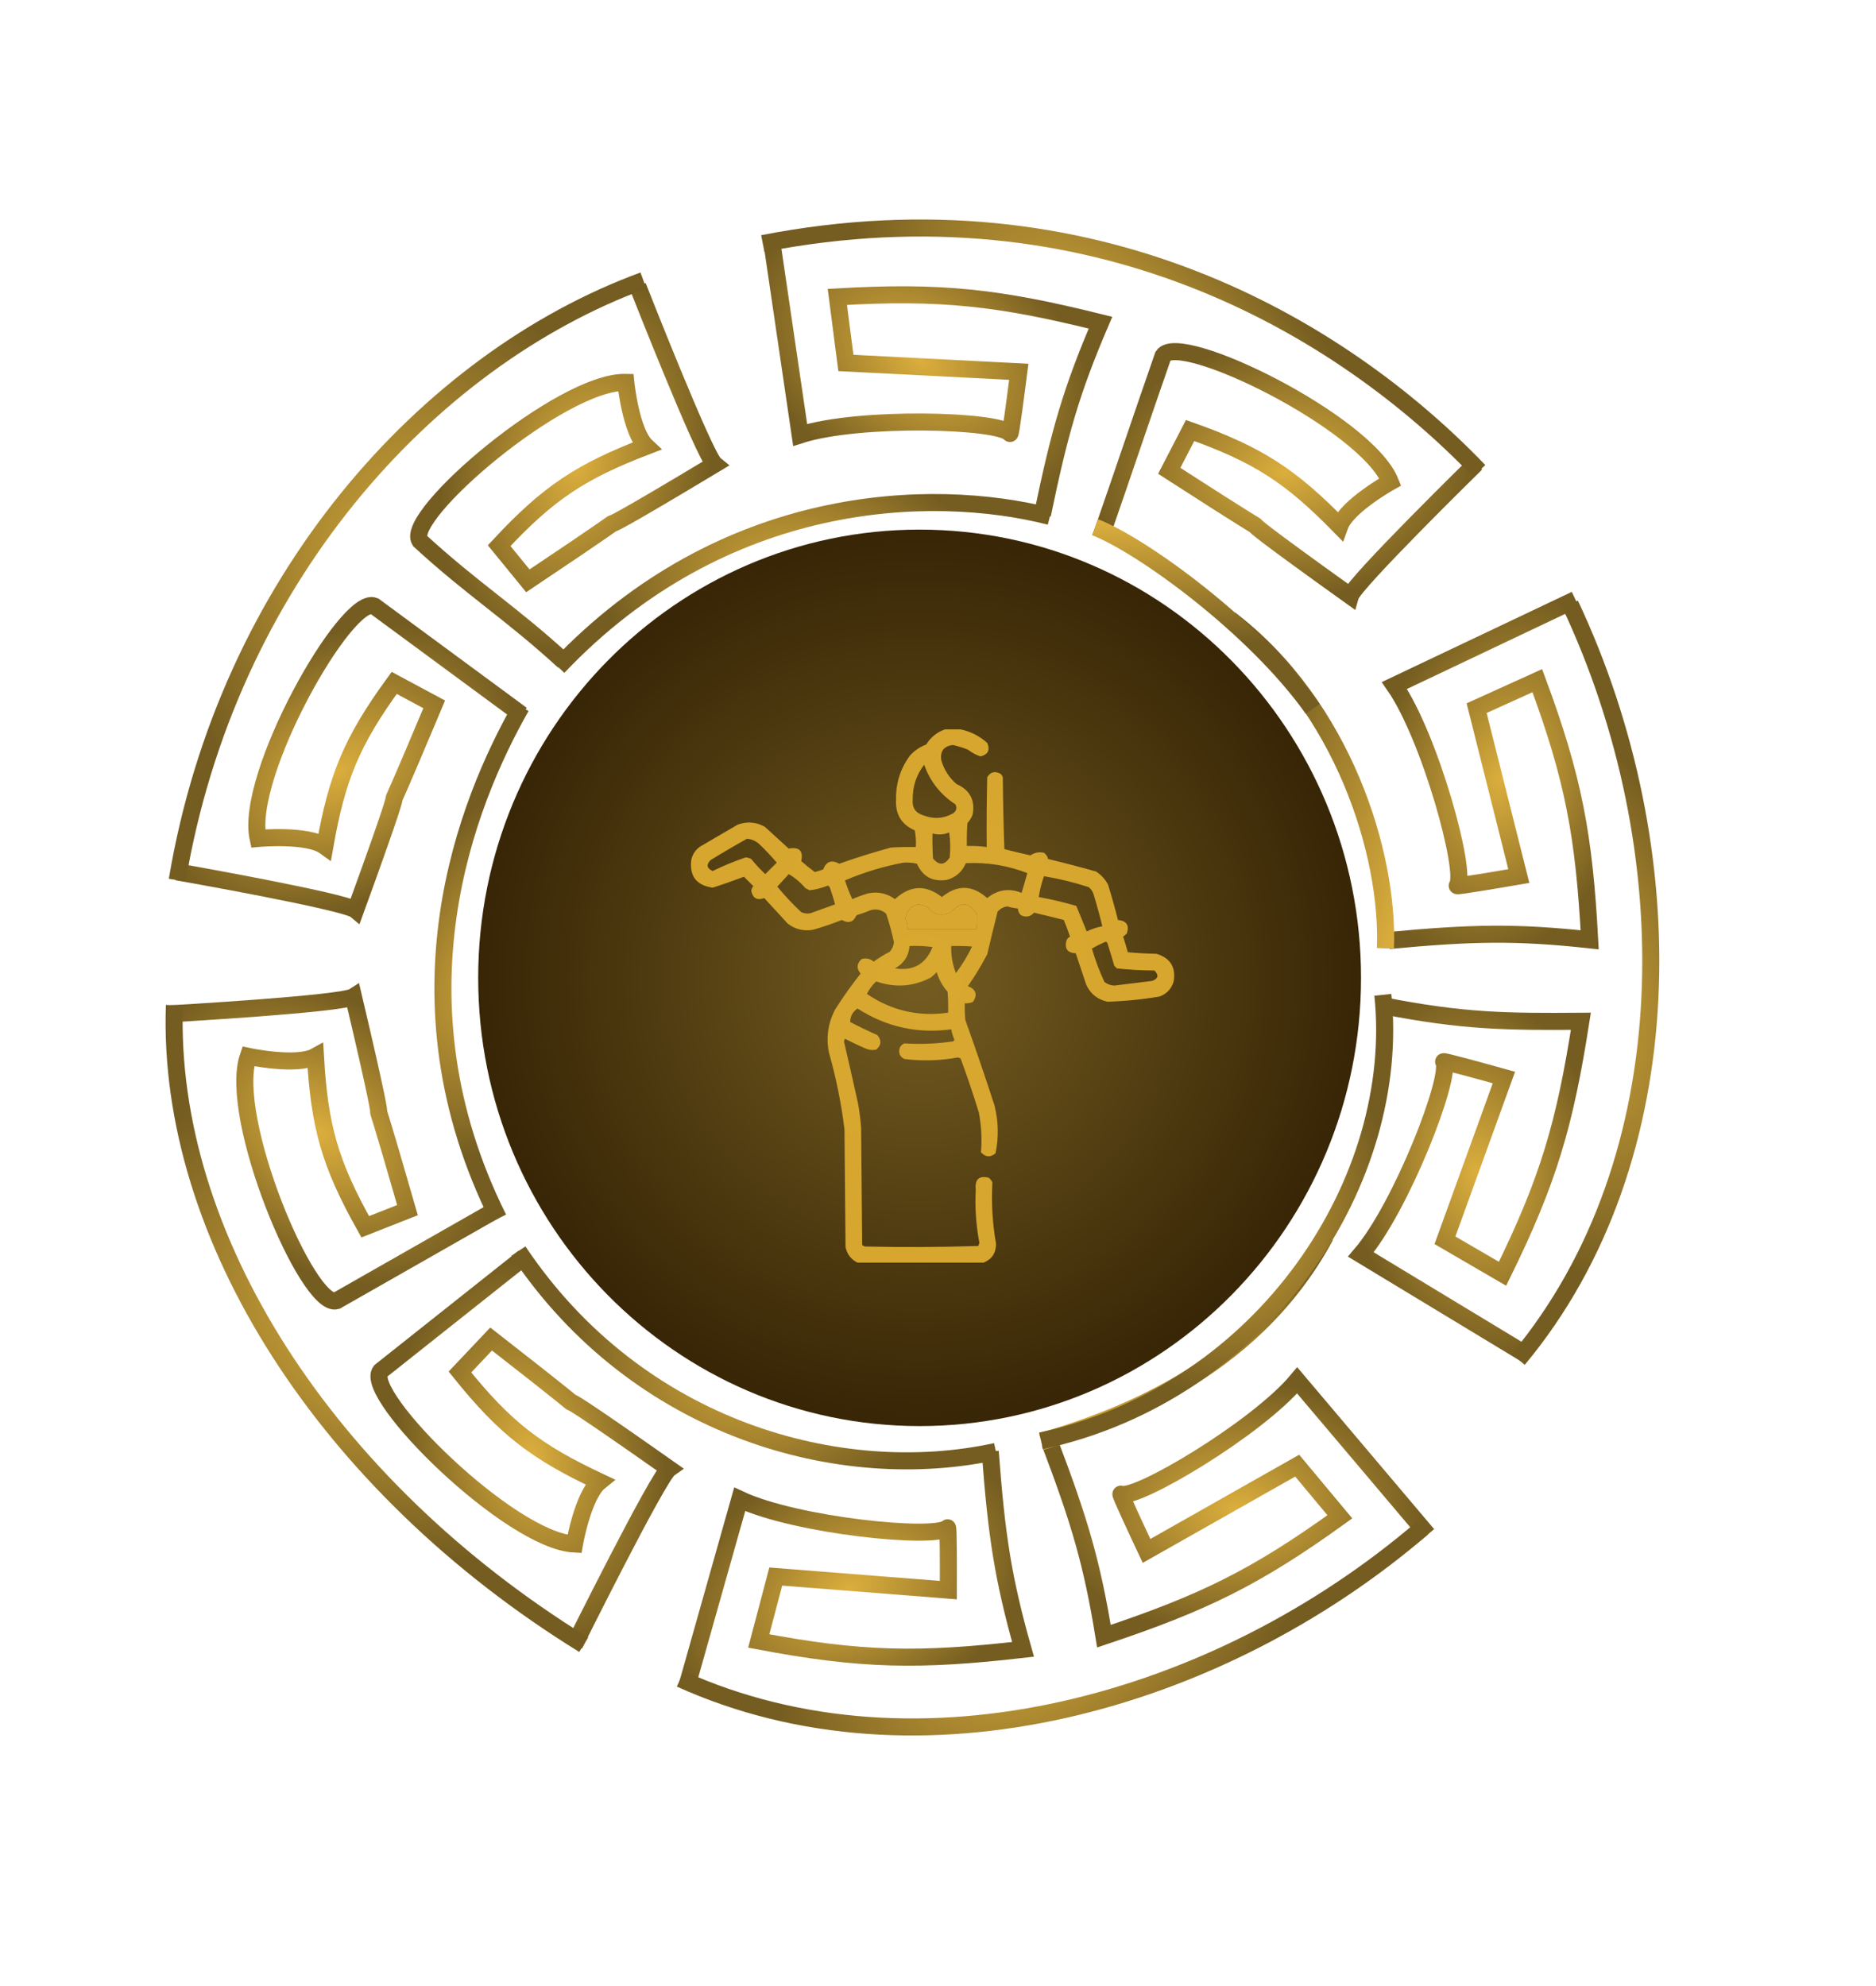<svg width="102" height="108" viewBox="0 0 102 108" fill="none" xmlns="http://www.w3.org/2000/svg">
<path d="M57.084 78.465C58.703 82.732 59.381 85.026 60.021 88.975C65.392 87.179 68.246 85.801 72.849 82.483L70.53 79.701L62.339 84.338C61.849 83.294 60.875 81.217 60.948 81.247C61.774 81.588 68.363 77.667 70.53 75.065L77.622 83.452" stroke="url(#paint0_radial_876_39220)" stroke-width="0.927"/>
<path d="M75.52 51.144C80.064 50.717 82.456 50.674 86.432 51.107C86.129 45.451 85.559 42.334 83.584 37.015L80.286 38.51L82.579 47.639C81.442 47.834 79.18 48.221 79.229 48.159C79.778 47.453 77.749 40.059 75.816 37.278L85.659 32.604" stroke="url(#paint1_radial_876_39220)" stroke-width="0.927"/>
<path d="M53.84 78.925C54.178 83.477 54.534 85.842 55.624 89.691C49.997 90.335 46.829 90.294 41.254 89.234L42.179 85.732L51.562 86.47C51.565 85.316 51.569 83.022 51.516 83.08C50.911 83.739 43.282 82.972 40.218 81.531L37.389 91.549" stroke="url(#paint2_radial_876_39220)" stroke-width="0.927"/>
<path d="M75.125 54.675C79.602 55.559 81.954 55.563 85.954 55.536C85.079 61.131 84.197 64.174 81.694 69.267L78.564 67.445L81.769 58.595C80.657 58.285 78.447 57.672 78.489 57.739C78.963 58.496 76.197 65.647 73.992 68.218L82.898 73.609" stroke="url(#paint3_radial_876_39220)" stroke-width="0.927"/>
<path d="M56.677 27.993C57.599 23.523 58.258 21.223 59.835 17.548C54.339 16.182 51.192 15.814 45.527 16.146L45.992 19.737L55.392 20.218C55.246 21.362 54.954 23.637 54.908 23.573C54.394 22.841 46.73 22.616 43.505 23.651L41.993 13.351" stroke="url(#paint4_radial_876_39220)" stroke-width="0.927"/>
<path d="M9.326 55.127C9.326 55.127 18.602 54.598 19.218 54.2C22.061 66.257 19.048 54.999 22.155 65.806L19.858 66.711C17.913 63.254 17.369 61.216 17.151 57.446C16.144 58.007 13.5 57.446 13.5 57.446C12.352 60.752 16.734 71.165 18.291 70.737C21.671 68.812 23.566 67.732 26.946 65.806" stroke="url(#paint5_radial_876_39220)" stroke-width="0.927"/>
<path d="M31.234 89.438C31.234 89.438 35.779 80.29 36.378 79.868C26.25 72.735 35.573 79.727 26.703 72.815L25.007 74.609C27.491 77.703 29.178 78.968 32.596 80.575C31.699 81.301 31.234 83.964 31.234 83.964C27.738 83.795 19.71 75.847 20.687 74.562C23.734 72.144 25.442 70.788 28.489 68.37" stroke="url(#paint6_radial_876_39220)" stroke-width="0.927"/>
<path d="M80.26 25.205C80.26 25.205 73.623 31.707 73.422 32.411C63.348 25.202 73.023 31.698 63.573 25.603L64.707 23.411C68.447 24.735 70.198 25.911 72.842 28.608C73.232 27.522 75.592 26.205 75.592 26.205C74.28 22.96 64.13 18.001 63.239 19.348C61.961 23.022 61.145 25.488 59.866 29.162" stroke="url(#paint7_radial_876_39220)" stroke-width="0.927"/>
<path d="M9.618 47.409C9.618 47.409 18.769 49.019 19.333 49.487C23.567 37.845 19.259 48.673 23.608 38.303L21.433 37.136C19.097 40.343 18.318 42.303 17.661 46.022C16.726 45.346 14.034 45.595 14.034 45.595C13.281 42.176 18.851 32.348 20.347 32.955C23.479 35.262 25.234 36.556 28.366 38.864" stroke="url(#paint8_radial_876_39220)" stroke-width="0.927"/>
<path d="M34.674 15.562C34.674 15.562 38.292 24.785 38.86 25.249C28.243 31.632 38.047 25.332 28.701 31.585L27.139 29.673C29.839 26.767 31.614 25.627 35.138 24.271C34.297 23.482 34.025 20.793 34.025 20.793C30.526 20.708 21.945 28.055 22.827 29.407C25.691 32.039 27.791 33.331 30.656 35.963" stroke="url(#paint9_radial_876_39220)" stroke-width="0.927"/>
<path d="M72.058 67.224C67.996 74.775 60.335 77.26 56.621 78.393" stroke="url(#paint10_linear_876_39220)" stroke-width="0.927"/>
<path d="M66.875 33.675C73.055 38.406 75.528 46.479 75.327 51.572" stroke="url(#paint11_linear_876_39220)" stroke-width="0.927"/>
<path d="M71.375 38.55C68.19 34.071 62.084 29.659 59.54 28.669" stroke="url(#paint12_linear_876_39220)" stroke-width="0.927"/>
<path d="M54.148 78.929C45.702 80.773 34.679 77.744 28.183 68.036" stroke="url(#paint13_radial_876_39220)" stroke-width="0.927"/>
<path d="M75.186 54.098C76.246 64.089 68.829 75.7 56.603 78.352" stroke="url(#paint14_radial_876_39220)" stroke-width="0.927"/>
<path d="M57.084 28.081C50.625 26.434 39.315 26.81 30.347 36.272" stroke="url(#paint15_radial_876_39220)" stroke-width="0.927"/>
<path d="M28.337 38.436C25.357 43.658 21.131 54.289 27.101 66.255" stroke="url(#paint16_radial_876_39220)" stroke-width="0.927"/>
<path d="M34.983 15.253C23.182 19.584 12.355 31.658 9.636 47.863" stroke="url(#paint17_radial_876_39220)" stroke-width="0.927"/>
<path d="M9.482 54.664C9.041 67.227 17.755 80.807 31.737 89.438" stroke="url(#paint18_radial_876_39220)" stroke-width="0.927"/>
<path d="M36.992 91.293C49.925 97.155 66.221 92.635 77.331 83.102" stroke="url(#paint19_radial_876_39220)" stroke-width="0.927"/>
<path d="M82.546 73.923C91.634 63.014 91.61 46.102 85.372 32.858" stroke="url(#paint20_radial_876_39220)" stroke-width="0.927"/>
<path d="M41.474 13.244C59.447 9.747 72.88 17.747 80.422 25.608" stroke="url(#paint21_radial_876_39220)" stroke-width="0.927"/>
<g filter="url(#filter0_f_876_39220)">
<path d="M74 53.175C74 66.637 63.255 77.55 50 77.55C36.745 77.55 26 66.637 26 53.175C26 39.713 36.745 28.8 50 28.8C63.255 28.8 74 39.713 74 53.175Z" fill="url(#paint22_radial_876_39220)"/>
</g>
<g opacity="0.936">
<path fill-rule="evenodd" clip-rule="evenodd" d="M51.381 39.662C51.664 39.662 51.947 39.662 52.23 39.662C52.773 39.778 53.255 40.023 53.675 40.398C53.844 40.786 53.722 41.032 53.307 41.134C53.061 41.05 52.834 40.927 52.627 40.766C52.358 40.659 52.085 40.574 51.806 40.511C51.309 40.578 51.101 40.862 51.183 41.361C51.335 41.864 51.609 42.289 52.004 42.635C52.737 42.959 53.029 43.515 52.882 44.306C52.816 44.474 52.722 44.625 52.599 44.759C52.57 45.174 52.561 45.59 52.57 46.005C52.932 45.994 53.29 46.013 53.647 46.062C53.637 44.797 53.647 43.532 53.675 42.267C53.845 41.982 54.081 41.916 54.383 42.069C54.451 42.12 54.498 42.186 54.524 42.267C54.534 43.57 54.562 44.873 54.609 46.175C55.079 46.297 55.551 46.411 56.025 46.515C56.248 46.362 56.493 46.315 56.762 46.374C56.879 46.46 56.954 46.574 56.988 46.713C57.862 46.922 58.731 47.149 59.594 47.393C59.87 47.575 60.087 47.811 60.245 48.101C60.442 48.739 60.622 49.381 60.783 50.027C61.255 50.074 61.416 50.319 61.265 50.763C61.204 50.827 61.138 50.883 61.066 50.933C61.157 51.214 61.242 51.498 61.321 51.783C61.836 51.829 62.355 51.858 62.879 51.868C63.628 52.092 63.94 52.592 63.813 53.369C63.696 53.769 63.441 54.043 63.049 54.19C62.11 54.35 61.166 54.444 60.217 54.473C59.671 54.356 59.284 54.045 59.056 53.539C58.867 52.972 58.678 52.406 58.489 51.839C58.045 51.82 57.875 51.593 57.98 51.16C58.016 51.058 58.082 50.982 58.178 50.933C58.075 50.626 57.962 50.324 57.838 50.027C57.301 49.89 56.763 49.758 56.224 49.63C56.02 49.854 55.784 49.901 55.516 49.772C55.405 49.674 55.349 49.551 55.346 49.404C55.153 49.388 54.964 49.35 54.779 49.291C54.564 49.318 54.384 49.412 54.241 49.574C54.047 50.344 53.858 51.119 53.675 51.896C53.361 52.495 53.012 53.071 52.627 53.624C53.064 53.801 53.158 54.084 52.91 54.473C52.768 54.544 52.617 54.572 52.457 54.558C52.448 54.861 52.457 55.163 52.485 55.464C53.037 57.005 53.565 58.553 54.071 60.109C54.289 60.977 54.308 61.846 54.128 62.714C53.847 62.953 53.583 62.934 53.335 62.658C53.396 61.936 53.358 61.219 53.222 60.505C52.92 59.514 52.589 58.533 52.23 57.56C52.183 57.541 52.136 57.522 52.089 57.503C51.12 57.68 50.148 57.708 49.172 57.588C48.925 57.462 48.84 57.264 48.917 56.994C48.964 56.871 49.049 56.786 49.172 56.739C50.062 56.798 50.95 56.761 51.834 56.626C51.86 56.602 51.879 56.574 51.891 56.541C51.811 56.358 51.754 56.169 51.721 55.974C49.879 56.222 48.18 55.844 46.623 54.841C46.357 55.028 46.224 55.273 46.227 55.578C46.711 55.829 47.201 56.065 47.699 56.286C47.942 56.571 47.923 56.835 47.643 57.079C47.448 57.118 47.26 57.099 47.076 57.022C46.692 56.858 46.314 56.679 45.943 56.484C45.925 56.531 45.906 56.578 45.887 56.626C46.146 57.748 46.401 58.871 46.651 59.996C46.734 60.446 46.791 60.899 46.821 61.355C46.84 63.47 46.859 65.584 46.878 67.699C46.92 67.734 46.968 67.763 47.02 67.784C49.08 67.831 51.138 67.821 53.193 67.755C53.212 67.699 53.231 67.642 53.25 67.585C53.068 66.63 53.002 65.667 53.052 64.697C52.994 64.13 53.23 63.913 53.76 64.045C53.847 64.114 53.913 64.199 53.958 64.3C53.896 65.421 53.962 66.534 54.156 67.642C54.154 68.14 53.927 68.48 53.477 68.662C51.192 68.662 48.907 68.662 46.623 68.662C46.27 68.487 46.053 68.204 45.972 67.812C45.953 65.679 45.934 63.545 45.915 61.412C45.74 59.993 45.457 58.596 45.065 57.22C44.909 56.407 45.023 55.633 45.405 54.898C45.833 54.222 46.296 53.57 46.793 52.944C46.556 52.663 46.575 52.399 46.85 52.151C47.095 52.086 47.312 52.133 47.501 52.292C47.779 52.092 48.072 51.913 48.379 51.754C48.505 51.609 48.581 51.439 48.605 51.245C48.494 50.715 48.353 50.196 48.181 49.687C47.944 49.478 47.67 49.412 47.359 49.489C47.099 49.594 46.835 49.689 46.566 49.772C46.404 50.149 46.139 50.234 45.773 50.027C45.255 50.234 44.726 50.414 44.188 50.565C43.685 50.647 43.232 50.534 42.828 50.225C42.403 49.763 41.978 49.3 41.554 48.837C41.163 48.977 40.927 48.845 40.846 48.441C40.86 48.345 40.898 48.26 40.959 48.186C40.789 48.016 40.619 47.846 40.449 47.676C39.893 47.887 39.327 48.086 38.75 48.271C37.859 48.145 37.472 47.635 37.589 46.742C37.659 46.445 37.819 46.209 38.07 46.034C38.75 45.637 39.43 45.241 40.109 44.844C40.615 44.658 41.106 44.696 41.582 44.958C42.016 45.354 42.45 45.751 42.885 46.147C43.458 46.041 43.685 46.267 43.564 46.827C43.803 47.038 44.049 47.236 44.301 47.421C44.453 47.38 44.605 47.333 44.754 47.28C44.922 46.844 45.215 46.74 45.632 46.968C46.556 46.641 47.491 46.349 48.435 46.09C48.888 46.062 49.341 46.053 49.795 46.062C49.813 45.758 49.795 45.456 49.738 45.156C49.014 44.837 48.674 44.28 48.719 43.485C48.702 42.592 48.957 41.789 49.483 41.078C49.731 40.811 50.023 40.613 50.361 40.483C50.607 40.087 50.947 39.813 51.381 39.662ZM50.248 41.587C50.57 42.493 51.136 43.211 51.947 43.74C52.043 43.932 52.005 44.093 51.834 44.221C51.307 44.521 50.76 44.559 50.191 44.334C49.777 44.204 49.588 43.921 49.625 43.485C49.614 42.774 49.821 42.141 50.248 41.587ZM51.607 45.269C51.673 45.712 51.682 46.165 51.636 46.628C51.36 47.057 51.057 47.076 50.73 46.685C50.701 46.232 50.692 45.779 50.701 45.326C51.016 45.409 51.318 45.39 51.607 45.269ZM40.619 45.609C40.852 45.633 41.059 45.718 41.242 45.864C41.605 46.207 41.935 46.556 42.233 46.912C42.026 47.119 41.818 47.327 41.61 47.535C41.336 47.277 41.081 47.003 40.846 46.713C40.749 46.659 40.646 46.631 40.534 46.628C39.925 46.835 39.331 47.08 38.75 47.365C38.425 47.22 38.387 47.022 38.637 46.77C39.294 46.366 39.954 45.979 40.619 45.609ZM49.115 46.912C49.364 46.893 49.609 46.912 49.852 46.968C50.171 47.676 50.718 47.968 51.494 47.846C51.975 47.706 52.315 47.404 52.514 46.94C53.673 46.883 54.787 47.063 55.855 47.478C55.758 47.838 55.654 48.197 55.544 48.554C54.865 48.282 54.242 48.377 53.675 48.837C52.866 48.118 52.045 48.099 51.211 48.781C50.336 48.097 49.486 48.135 48.662 48.894C48.222 48.575 47.731 48.471 47.189 48.583C46.9 48.67 46.617 48.773 46.34 48.894C46.186 48.564 46.053 48.224 45.943 47.874C46.974 47.436 48.031 47.115 49.115 46.912ZM42.885 47.535C43.226 47.734 43.528 47.989 43.791 48.299C43.867 48.337 43.942 48.375 44.018 48.413C44.356 48.376 44.686 48.291 45.009 48.158C45.062 48.181 45.1 48.218 45.122 48.271C45.23 48.576 45.325 48.878 45.405 49.177C44.962 49.337 44.519 49.498 44.074 49.659C43.899 49.696 43.729 49.677 43.564 49.602C43.102 49.168 42.668 48.706 42.262 48.214C42.471 47.987 42.678 47.76 42.885 47.535ZM56.762 47.648C57.589 47.785 58.401 47.983 59.197 48.243C59.317 48.341 59.402 48.464 59.452 48.611C59.63 49.192 59.791 49.778 59.934 50.367C59.64 50.427 59.357 50.521 59.084 50.65C58.901 50.186 58.712 49.724 58.518 49.262C57.846 49.066 57.167 48.906 56.478 48.781C56.538 48.393 56.632 48.016 56.762 47.648ZM49.908 49.177C50.085 49.198 50.255 49.245 50.418 49.319C50.771 49.77 51.205 49.864 51.721 49.602C52.225 49.015 52.687 49.044 53.108 49.687C53.142 49.972 53.132 50.255 53.08 50.537C51.834 50.537 50.588 50.537 49.342 50.537C49.34 50.341 49.302 50.152 49.228 49.97C49.277 49.544 49.504 49.28 49.908 49.177ZM60.103 51.216C60.16 51.215 60.198 51.243 60.217 51.301C60.344 51.706 60.467 52.112 60.585 52.519C60.632 52.566 60.679 52.614 60.727 52.661C61.401 52.734 62.081 52.772 62.766 52.774C63.017 53.025 62.98 53.214 62.652 53.34C61.964 53.428 61.274 53.513 60.585 53.595C60.384 53.585 60.204 53.519 60.047 53.397C59.776 52.811 59.55 52.207 59.367 51.584C59.605 51.446 59.851 51.323 60.103 51.216ZM49.455 51.443C49.872 51.424 50.288 51.443 50.701 51.499C50.338 52.427 49.659 52.814 48.662 52.661C49.143 52.397 49.407 51.991 49.455 51.443ZM51.721 51.443C52.099 51.434 52.476 51.443 52.853 51.471C52.608 51.981 52.315 52.463 51.976 52.916C51.787 52.446 51.702 51.955 51.721 51.443ZM50.928 52.859C51.046 53.258 51.244 53.617 51.522 53.935C51.551 54.312 51.56 54.69 51.551 55.068C49.944 55.298 48.471 54.958 47.133 54.048C47.261 53.788 47.431 53.562 47.643 53.369C48.655 53.724 49.637 53.658 50.588 53.17C50.716 53.079 50.829 52.975 50.928 52.859Z" fill="#DFAD30"/>
<path d="M49.908 49.177C50.085 49.198 50.255 49.245 50.418 49.319C50.771 49.77 51.205 49.864 51.721 49.602C52.225 49.015 52.687 49.044 53.108 49.687C53.142 49.972 53.132 50.255 53.08 50.537H49.342C49.34 50.341 49.302 50.152 49.228 49.97C49.277 49.544 49.504 49.28 49.908 49.177Z" fill="#DFAD30"/>
</g>
<defs>
<filter id="filter0_f_876_39220" x="23.075" y="25.875" width="53.85" height="54.6" filterUnits="userSpaceOnUse" color-interpolation-filters="sRGB">
<feFlood flood-opacity="0" result="BackgroundImageFix"/>
<feBlend mode="normal" in="SourceGraphic" in2="BackgroundImageFix" result="shape"/>
<feGaussianBlur stdDeviation="1.462" result="effect1_foregroundBlur_876_39220"/>
</filter>
<radialGradient id="paint0_radial_876_39220" cx="0" cy="0" r="1" gradientUnits="userSpaceOnUse" gradientTransform="translate(67.207 82.02) scale(10.123 6.955)">
<stop stop-color="#DBAE3D"/>
<stop offset="1" stop-color="#755D21"/>
</radialGradient>
<radialGradient id="paint1_radial_876_39220" cx="0" cy="0" r="1" gradientUnits="userSpaceOnUse" gradientTransform="translate(81.638 42.33) rotate(-74.585) scale(10.123 6.955)">
<stop stop-color="#DBAE3D"/>
<stop offset="1" stop-color="#755D21"/>
</radialGradient>
<radialGradient id="paint2_radial_876_39220" cx="0" cy="0" r="1" gradientUnits="userSpaceOnUse" gradientTransform="translate(46.17 86.428) rotate(154.981) scale(10.123 6.955)">
<stop stop-color="#DBAE3D"/>
<stop offset="1" stop-color="#755D21"/>
</radialGradient>
<radialGradient id="paint3_radial_876_39220" cx="0" cy="0" r="1" gradientUnits="userSpaceOnUse" gradientTransform="translate(80.295 63.782) rotate(80.397) scale(10.123 6.955)">
<stop stop-color="#DBAE3D"/>
<stop offset="1" stop-color="#755D21"/>
</radialGradient>
<radialGradient id="paint4_radial_876_39220" cx="0" cy="0" r="1" gradientUnits="userSpaceOnUse" gradientTransform="translate(50.039 19.563) rotate(-147.564) scale(10.123 6.955)">
<stop stop-color="#DBAE3D"/>
<stop offset="1" stop-color="#755D21"/>
</radialGradient>
<radialGradient id="paint5_radial_876_39220" cx="0" cy="0" r="1" gradientUnits="userSpaceOnUse" gradientTransform="translate(17.348 61.563) rotate(35.722) scale(10.27 7.07)">
<stop stop-color="#DBAE3D"/>
<stop offset="1" stop-color="#755D21"/>
</radialGradient>
<radialGradient id="paint6_radial_876_39220" cx="0" cy="0" r="1" gradientUnits="userSpaceOnUse" gradientTransform="translate(28.917 79.137) rotate(-103.831) scale(10.557 7.07)">
<stop stop-color="#DBAE3D"/>
<stop offset="1" stop-color="#755D21"/>
</radialGradient>
<radialGradient id="paint7_radial_876_39220" cx="0" cy="0" r="1" gradientUnits="userSpaceOnUse" gradientTransform="translate(69.917 25.642) rotate(174.579) scale(10.338 7.07)">
<stop stop-color="#DBAE3D"/>
<stop offset="1" stop-color="#755D21"/>
</radialGradient>
<radialGradient id="paint8_radial_876_39220" cx="0" cy="0" r="1" gradientUnits="userSpaceOnUse" gradientTransform="translate(18.337 41.955) rotate(-29.005) scale(10.27 7.07)">
<stop stop-color="#DBAE3D"/>
<stop offset="1" stop-color="#755D21"/>
</radialGradient>
<radialGradient id="paint9_radial_876_39220" cx="0" cy="0" r="1" gradientUnits="userSpaceOnUse" gradientTransform="translate(31.394 25.35) rotate(107.975) scale(10.323 7.07)">
<stop stop-color="#DBAE3D"/>
<stop offset="1" stop-color="#755D21"/>
</radialGradient>
<linearGradient id="paint10_linear_876_39220" x1="63.003" y1="78.98" x2="63.34" y2="68.7" gradientUnits="userSpaceOnUse">
<stop stop-color="#DBAE3D"/>
<stop offset="1" stop-color="#755D21"/>
</linearGradient>
<linearGradient id="paint11_linear_876_39220" x1="77.59" y1="45.575" x2="67.769" y2="42.517" gradientUnits="userSpaceOnUse">
<stop stop-color="#DBAE3D"/>
<stop offset="1" stop-color="#755D21"/>
</linearGradient>
<linearGradient id="paint12_linear_876_39220" x1="64.151" y1="28.269" x2="64.373" y2="35.048" gradientUnits="userSpaceOnUse">
<stop stop-color="#DBAE3D"/>
<stop offset="1" stop-color="#755D21"/>
</linearGradient>
<radialGradient id="paint13_radial_876_39220" cx="0" cy="0" r="1" gradientUnits="userSpaceOnUse" gradientTransform="translate(41.165 73.483) rotate(-17.352) scale(10.767 9.07)">
<stop stop-color="#DBAE3D"/>
<stop offset="1" stop-color="#755D21"/>
</radialGradient>
<radialGradient id="paint14_radial_876_39220" cx="0" cy="0" r="1" gradientUnits="userSpaceOnUse" gradientTransform="translate(66.485 65.166) rotate(-91.936) scale(10.767 9.07)">
<stop stop-color="#DBAE3D"/>
<stop offset="1" stop-color="#755D21"/>
</radialGradient>
<radialGradient id="paint15_radial_876_39220" cx="0" cy="0" r="1" gradientUnits="userSpaceOnUse" gradientTransform="translate(43.715 32.176) rotate(17.352) scale(11.539 7.896)">
<stop stop-color="#DBAE3D"/>
<stop offset="1" stop-color="#755D21"/>
</radialGradient>
<radialGradient id="paint16_radial_876_39220" cx="0" cy="0" r="1" gradientUnits="userSpaceOnUse" gradientTransform="translate(27.719 52.345) rotate(-56.249) scale(11.909 7.214)">
<stop stop-color="#DBAE3D"/>
<stop offset="1" stop-color="#755D21"/>
</radialGradient>
<radialGradient id="paint17_radial_876_39220" cx="0" cy="0" r="1" gradientUnits="userSpaceOnUse" gradientTransform="translate(22.31 31.558) scale(12.673 16.305)">
<stop stop-color="#DBAE3D"/>
<stop offset="1" stop-color="#755D21"/>
</radialGradient>
<radialGradient id="paint18_radial_876_39220" cx="0" cy="0" r="1" gradientUnits="userSpaceOnUse" gradientTransform="translate(20.61 72.051) rotate(-67.838) scale(11.905 16.865)">
<stop stop-color="#DBAE3D"/>
<stop offset="1" stop-color="#755D21"/>
</radialGradient>
<radialGradient id="paint19_radial_876_39220" cx="0" cy="0" r="1" gradientUnits="userSpaceOnUse" gradientTransform="translate(57.161 87.197) rotate(-133.357) scale(10.869 17.477)">
<stop stop-color="#DBAE3D"/>
<stop offset="1" stop-color="#755D21"/>
</radialGradient>
<radialGradient id="paint20_radial_876_39220" cx="0" cy="0" r="1" gradientUnits="userSpaceOnUse" gradientTransform="translate(83.959 53.391) rotate(152.058) scale(10.869 17.477)">
<stop stop-color="#DBAE3D"/>
<stop offset="1" stop-color="#755D21"/>
</radialGradient>
<radialGradient id="paint21_radial_876_39220" cx="0" cy="0" r="1" gradientUnits="userSpaceOnUse" gradientTransform="translate(60.966 19.407) rotate(133.357) scale(8.901 18.403)">
<stop stop-color="#DBAE3D"/>
<stop offset="1" stop-color="#755D21"/>
</radialGradient>
<radialGradient id="paint22_radial_876_39220" cx="0" cy="0" r="1" gradientUnits="userSpaceOnUse" gradientTransform="translate(50 53.175) rotate(90) scale(24.375 24)">
<stop stop-color="#755D21"/>
<stop offset="0.979" stop-color="#382606"/>
</radialGradient>
</defs>
</svg>
